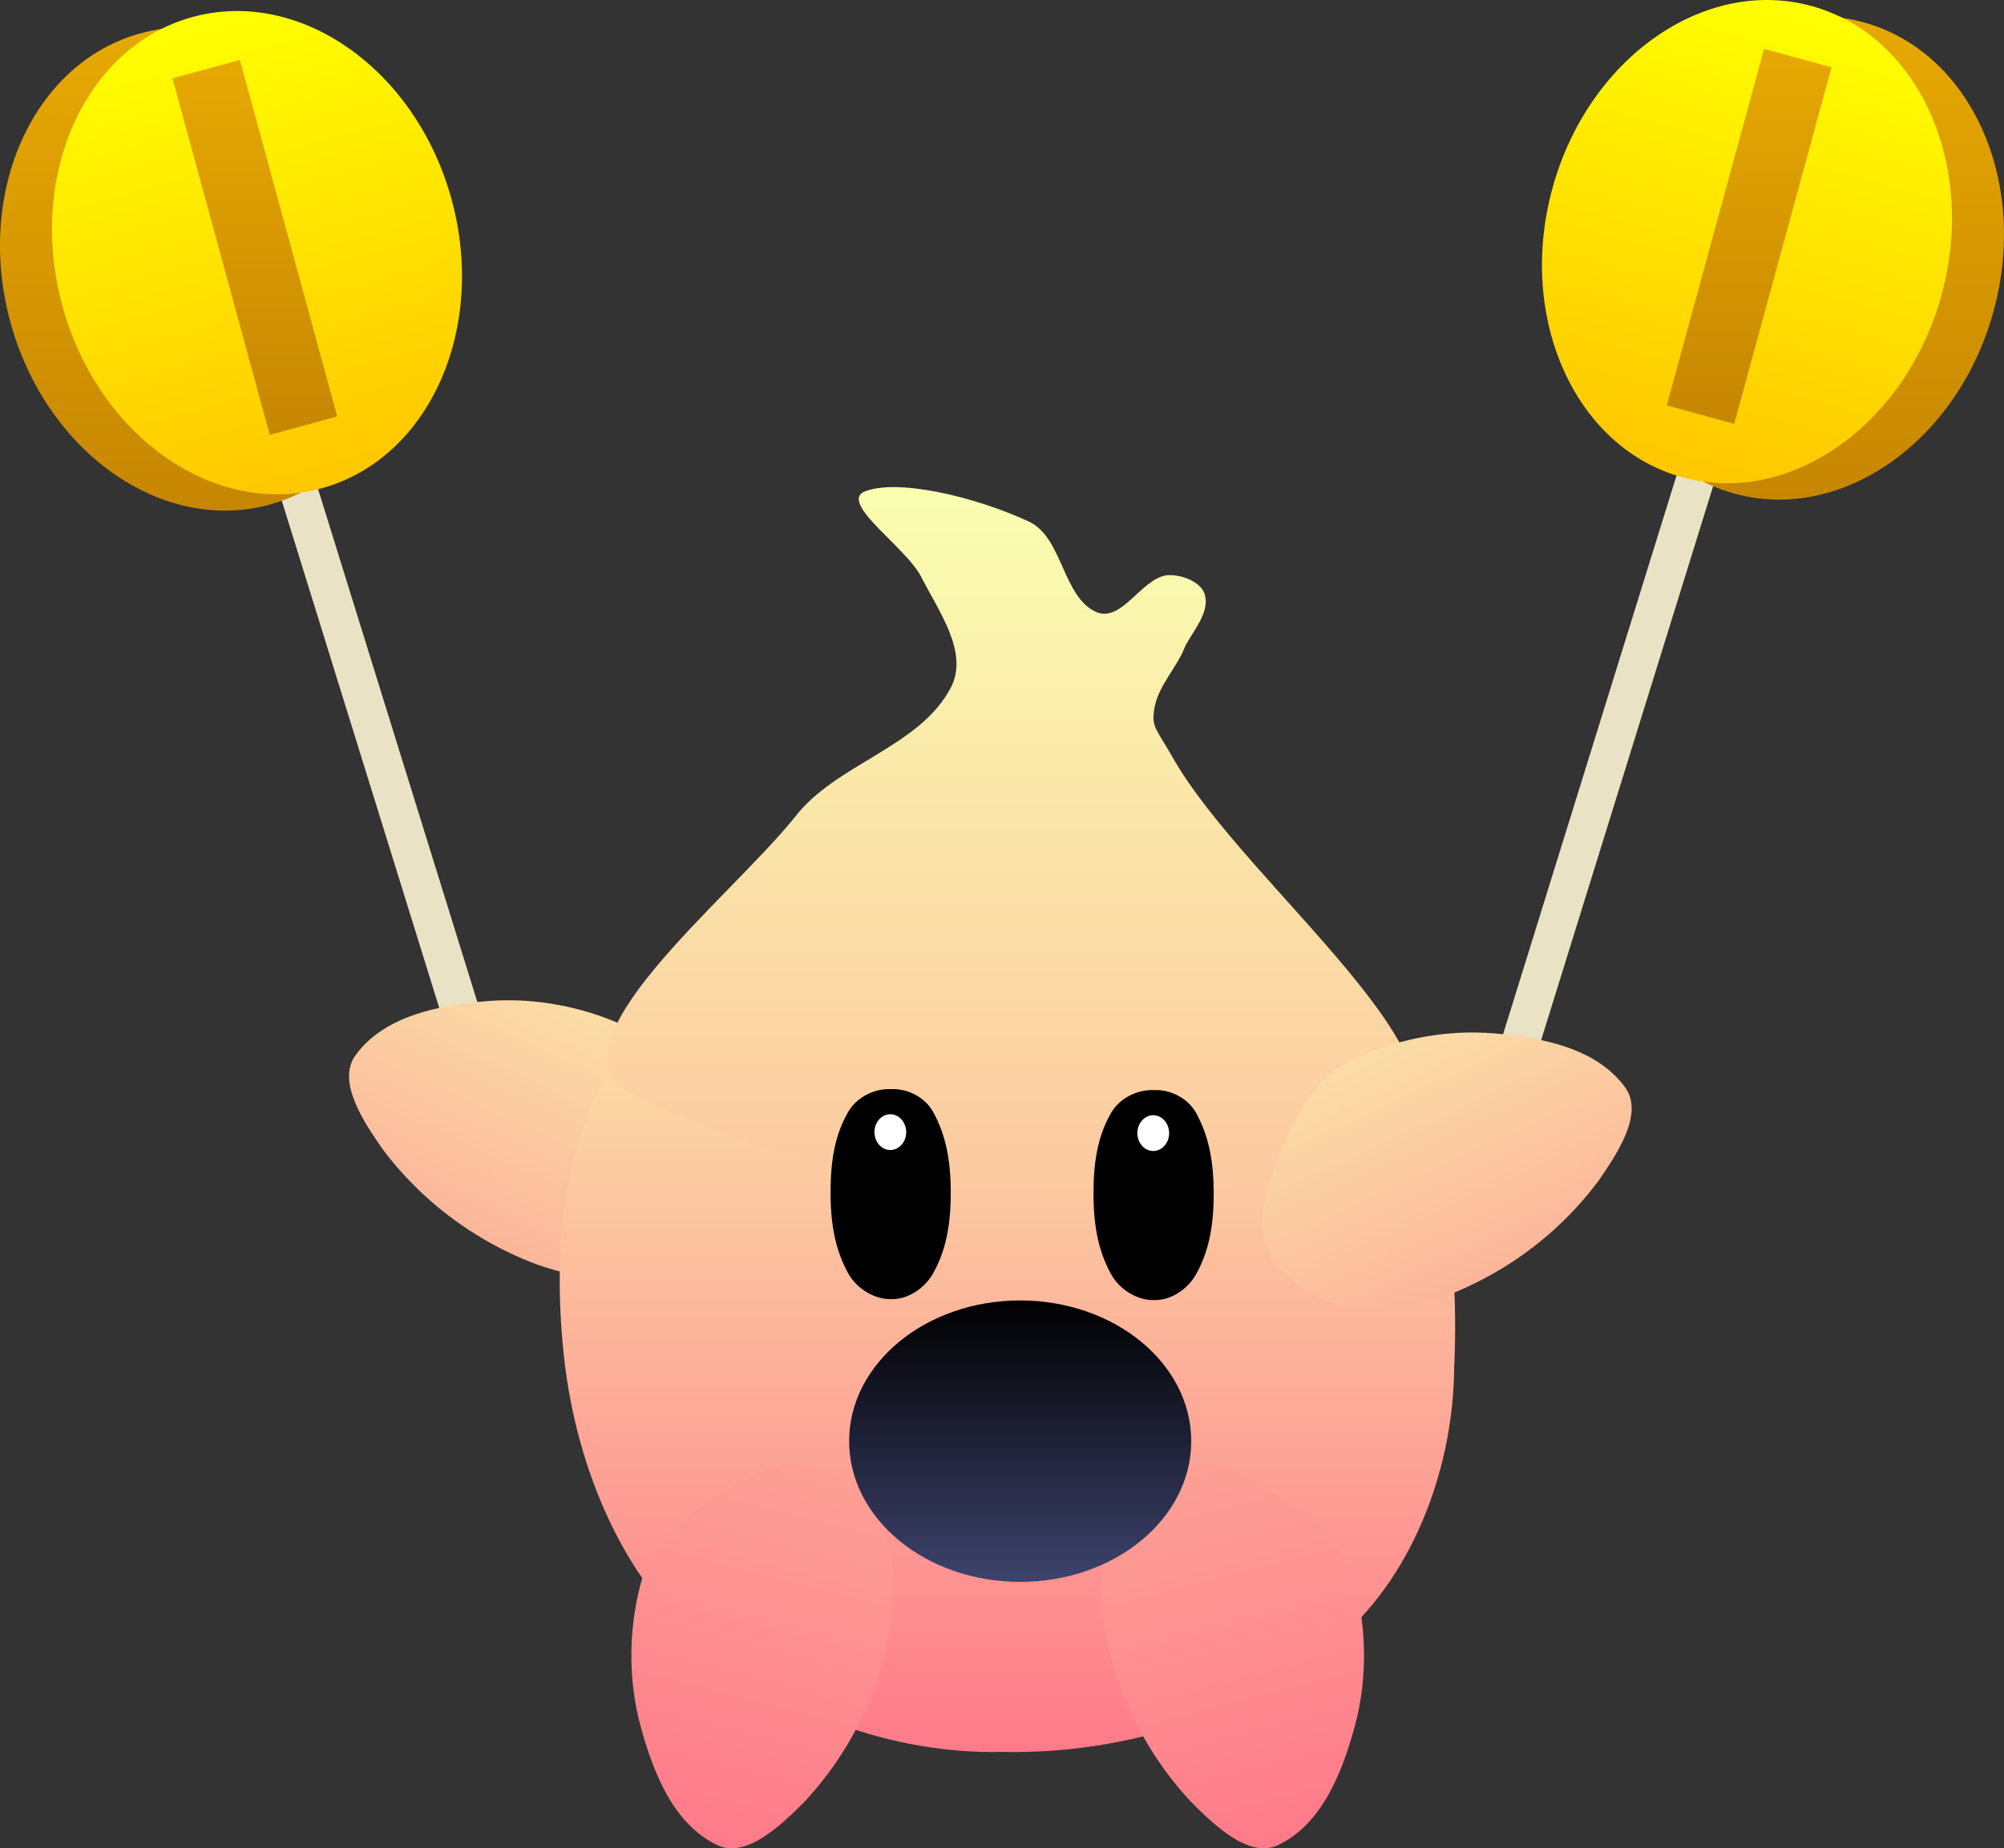 <svg version="1.1" xmlns="http://www.w3.org/2000/svg" xmlns:xlink="http://www.w3.org/1999/xlink" width="102.512" height="94.572" viewBox="0,0,102.512,94.572"><rect x="0" y="0" width="102.512" height="94.572" fill="#333333" stroke="none"/><defs><linearGradient x1="222.435" y1="188.736" x2="227.85" y2="176.903" gradientUnits="userSpaceOnUse" id="color-1"><stop offset="0" stop-color="#fcb69b"/><stop offset="1" stop-color="#fbdda6"/></linearGradient><linearGradient x1="217.067" y1="161.591" x2="217.067" y2="210.644" gradientUnits="userSpaceOnUse" id="color-2"><stop offset="0" stop-color="#faffb0"/><stop offset="1" stop-color="#ff7a8a"/></linearGradient><linearGradient x1="219.512" y1="145.922" x2="219.512" y2="182.238" gradientUnits="userSpaceOnUse" id="color-3"><stop offset="0" stop-color="#faffb0"/><stop offset="1" stop-color="#fcc8a0"/></linearGradient><linearGradient x1="243.119" y1="197.394" x2="248.103" y2="216.899" gradientUnits="userSpaceOnUse" id="color-4"><stop offset="0" stop-color="#fda095"/><stop offset="1" stop-color="#ff7a8a"/></linearGradient><linearGradient x1="235.826" y1="197.394" x2="230.842" y2="216.899" gradientUnits="userSpaceOnUse" id="color-5"><stop offset="0" stop-color="#fda095"/><stop offset="1" stop-color="#ff7a8a"/></linearGradient><linearGradient x1="255.759" y1="190.386" x2="250.344" y2="178.553" gradientUnits="userSpaceOnUse" id="color-6"><stop offset="0" stop-color="#fcb69b"/><stop offset="1" stop-color="#fbdda6"/></linearGradient><linearGradient x1="240.622" y1="187.538" x2="240.622" y2="201.938" gradientUnits="userSpaceOnUse" id="color-7"><stop offset="0" stop-color="#000000"/><stop offset="1" stop-color="#3d436d"/></linearGradient><linearGradient x1="198.923" y1="122.397" x2="198.923" y2="147.126" gradientUnits="userSpaceOnUse" id="color-8"><stop offset="0" stop-color="#e6a902"/><stop offset="1" stop-color="#c78602"/></linearGradient><linearGradient x1="198.292" y1="121.866" x2="204.873" y2="145.987" gradientUnits="userSpaceOnUse" id="color-9"><stop offset="0" stop-color="#ffff00"/><stop offset="1" stop-color="#ffc700"/></linearGradient><linearGradient x1="201.472" y1="124.063" x2="201.472" y2="143.25" gradientUnits="userSpaceOnUse" id="color-10"><stop offset="0" stop-color="#e6a902"/><stop offset="1" stop-color="#c78602"/></linearGradient><linearGradient x1="280.461" y1="121.833" x2="280.461" y2="146.562" gradientUnits="userSpaceOnUse" id="color-11"><stop offset="0" stop-color="#e6a902"/><stop offset="1" stop-color="#c78602"/></linearGradient><linearGradient x1="281.091" y1="121.302" x2="274.51" y2="145.423" gradientUnits="userSpaceOnUse" id="color-12"><stop offset="0" stop-color="#ffff00"/><stop offset="1" stop-color="#ffc700"/></linearGradient><linearGradient x1="277.911" y1="123.499" x2="277.911" y2="142.686" gradientUnits="userSpaceOnUse" id="color-13"><stop offset="0" stop-color="#e6a902"/><stop offset="1" stop-color="#c78602"/></linearGradient></defs><g transform="translate(-188.436,-120.998)"><g data-paper-data="{&quot;isPaintingLayer&quot;:true}" fill-rule="nonzero" stroke="none" stroke-linejoin="miter" stroke-miterlimit="10" stroke-dasharray="" stroke-dashoffset="0" style="mix-blend-mode: normal"><path d="M213.808,175.345l-1.862,0.578l-9.971,-32.126l1.862,-0.578z" fill="#eae2c4" stroke-width="0.65" stroke-linecap="butt"/><path d="M274.557,144.169l1.862,0.578l-9.971,32.126l-1.862,-0.578z" fill="#eae2c4" stroke-width="0.65" stroke-linecap="butt"/><path d="M220.31,186.303c-2.365,0.285 -4.705,-0.563 -6.72,-1.669c-2.188,-1.197 -4.109,-2.866 -5.59,-4.848c-0.923,-1.338 -2.355,-3.428 -1.386,-4.783c1.472,-2.051 4.345,-2.569 6.658,-2.774c2.625,-0.232 5.336,0.34 7.615,1.503c1.52,0.85 2.527,2.56 3.231,4.246c0.678,1.624 1.516,3.764 0.773,5.388c-0.743,1.624 -2.83,2.724 -4.582,2.937z" fill="url(#color-1)" stroke-width="1.065" stroke-linecap="round"/><path d="M240.472,161.616c6.918,-0.441 13.4,5.096 17.6,10.396c3.959,5.029 5.063,12.425 4.75,18.968c-0.034,4.929 -1.957,10.382 -5.737,13.736c-4.541,4.021 -11.159,6.061 -17.363,5.922c-5.649,0.139 -11.602,-2.044 -15.863,-5.922c-3.87,-3.525 -5.935,-8.981 -6.537,-13.982c-0.634,-5.394 -0.246,-11.773 3,-15.766c5.077,-6.199 12.083,-12.834 20.15,-13.352z" fill="url(#color-2)" stroke-width="0.993" stroke-linecap="round"/><path d="M235.572,150.538c-0.752,-1.501 -4.056,-3.677 -3,-4.35c1.657,-0.764 5.795,0.237 8.5,1.5c1.753,0.822 1.707,3.917 3.5,4.65c1.263,0.452 2.213,-1.655 3.5,-1.9c0.747,-0.088 1.82,0.319 2,1c0.234,0.897 -0.544,1.758 -1,2.6c-0.413,1.129 -1.433,2.059 -1.6,3.3c-0.118,0.888 0.08,0.892 1,2.5c3.679,6.432 16.265,15.943 11.25,19.2c-8.86,5.293 -28.16,3.622 -39,-2.1c-4.542,-2.398 4.918,-9.848 8.35,-14.1c2.094,-2.762 6.39,-3.582 8,-6.65c0.945,-1.802 -0.624,-3.915 -1.5,-5.65z" fill="url(#color-3)" stroke-width="1" stroke-linecap="round"/><path d="M248.841,195.932c1.73,-0.442 3.687,0.764 5.164,1.72c1.534,0.993 3.037,2.288 3.603,3.935c0.739,2.449 0.819,5.219 0.124,7.761c-0.613,2.24 -1.635,4.975 -3.915,6.058c-1.506,0.713 -3.308,-1.068 -4.46,-2.215c-1.688,-1.81 -2.988,-3.997 -3.776,-6.363c-0.73,-2.179 -1.148,-4.633 -0.447,-6.91c0.522,-1.687 1.976,-3.545 3.706,-3.987z" fill="url(#color-4)" stroke-width="1.065" stroke-linecap="round"/><path d="M233.809,199.919c0.701,2.276 0.283,4.731 -0.447,6.91c-0.788,2.366 -2.089,4.554 -3.776,6.363c-1.152,1.147 -2.954,2.928 -4.46,2.215c-2.28,-1.083 -3.301,-3.818 -3.915,-6.058c-0.695,-2.542 -0.615,-5.312 0.124,-7.761c0.566,-1.647 2.07,-2.942 3.603,-3.935c1.478,-0.956 3.434,-2.162 5.164,-1.72c1.73,0.442 3.184,2.3 3.706,3.987z" fill="url(#color-5)" stroke-width="1.065" stroke-linecap="round"/><path d="M253.301,185.015c-0.743,-1.624 0.096,-3.764 0.773,-5.388c0.704,-1.686 1.711,-3.396 3.231,-4.246c2.279,-1.163 4.99,-1.734 7.615,-1.503c2.313,0.205 5.186,0.723 6.658,2.774c0.969,1.355 -0.463,3.445 -1.386,4.783c-1.48,1.982 -3.401,3.651 -5.59,4.848c-2.014,1.106 -4.355,1.954 -6.72,1.669c-1.753,-0.213 -3.84,-1.313 -4.582,-2.937z" fill="url(#color-6)" stroke-width="1.065" stroke-linecap="round"/><g stroke-width="0.736"><path d="M247.481,176.776c0.801,-0.041 1.715,0.399 2.139,1.166c0.662,1.2 0.901,2.517 0.901,4.128c0,1.611 -0.231,2.93 -0.901,4.128c-0.451,0.804 -1.337,1.347 -2.139,1.322c-0.851,0.025 -1.771,-0.528 -2.208,-1.322c-0.662,-1.203 -0.901,-2.517 -0.901,-4.128c0,-1.611 0.215,-2.944 0.901,-4.128c0.463,-0.799 1.395,-1.207 2.208,-1.166z" fill="#000000" stroke-linecap="round"/><path d="M247.429,178.061c0.224,0 0.427,0.103 0.574,0.268c0.146,0.166 0.238,0.395 0.238,0.647c0,0.252 -0.091,0.481 -0.238,0.647c-0.147,0.165 -0.35,0.268 -0.574,0.268c-0.224,0 -0.427,-0.103 -0.574,-0.268c-0.146,-0.166 -0.238,-0.395 -0.238,-0.647c0,-0.252 0.091,-0.481 0.238,-0.647c0.147,-0.165 0.35,-0.268 0.574,-0.268z" fill="#ffffff" stroke-linecap="butt"/></g><g stroke-width="0.736"><path d="M234.031,176.726c0.801,-0.041 1.715,0.399 2.139,1.166c0.662,1.2 0.901,2.517 0.901,4.128c0,1.611 -0.231,2.93 -0.901,4.128c-0.451,0.804 -1.337,1.347 -2.139,1.322c-0.851,0.025 -1.771,-0.528 -2.208,-1.322c-0.662,-1.203 -0.901,-2.517 -0.901,-4.128c0,-1.611 0.215,-2.944 0.901,-4.128c0.463,-0.799 1.395,-1.207 2.208,-1.166z" fill="#000000" stroke-linecap="round"/><path d="M233.979,178.011c0.224,0 0.427,0.103 0.574,0.268c0.146,0.166 0.238,0.395 0.238,0.647c0,0.252 -0.091,0.481 -0.238,0.647c-0.147,0.165 -0.35,0.268 -0.574,0.268c-0.224,0 -0.427,-0.103 -0.574,-0.268c-0.146,-0.166 -0.238,-0.395 -0.238,-0.647c0,-0.252 0.091,-0.481 0.238,-0.647c0.147,-0.165 0.35,-0.268 0.574,-0.268z" fill="#ffffff" stroke-linecap="butt"/></g><path d="M240.622,187.538c2.414,0 4.602,0.807 6.186,2.11c1.584,1.304 2.564,3.104 2.564,5.09c0,1.986 -0.98,3.786 -2.564,5.09c-1.584,1.303 -3.772,2.11 -6.186,2.11c-2.414,0 -4.602,-0.807 -6.186,-2.11c-1.584,-1.304 -2.564,-3.104 -2.564,-5.09c0,-1.986 0.98,-3.786 2.564,-5.09c1.584,-1.303 3.772,-2.11 6.186,-2.11z" fill="url(#color-7)" stroke-width="1" stroke-linecap="butt"/><g data-paper-data="{&quot;index&quot;:null}" stroke-linecap="butt"><path d="M203.634,124.316c2.398,1.691 4.336,4.402 5.244,7.729c0.908,3.327 0.615,6.647 -0.592,9.322c-1.207,2.675 -3.326,4.706 -6.073,5.455c-2.747,0.749 -5.604,0.077 -8.002,-1.615c-2.398,-1.691 -4.336,-4.402 -5.244,-7.729c-0.908,-3.328 -0.615,-6.647 0.592,-9.322c1.207,-2.675 3.326,-4.706 6.073,-5.455c2.747,-0.749 5.604,-0.077 8.002,1.615z" data-paper-data="{&quot;origPos&quot;:null}" fill="url(#color-8)" stroke-width="0.44"/><path d="M206.294,123.481c2.398,1.691 4.336,4.402 5.244,7.729c0.908,3.327 0.615,6.647 -0.592,9.322c-1.207,2.675 -3.326,4.706 -6.073,5.455c-2.747,0.749 -5.604,0.077 -8.002,-1.615c-2.398,-1.691 -4.336,-4.402 -5.244,-7.729c-0.908,-3.328 -0.615,-6.647 0.592,-9.322c1.207,-2.675 3.326,-4.706 6.073,-5.455c2.747,-0.749 5.604,-0.077 8.002,1.615z" data-paper-data="{&quot;origPos&quot;:null}" fill="url(#color-9)" stroke-width="0.44"/><path d="M205.687,142.308l-3.451,0.942l-4.978,-18.245l3.451,-0.942z" data-paper-data="{&quot;origPos&quot;:null}" fill="url(#color-10)" stroke-width="0.598"/></g><g stroke-linecap="butt"><path d="M283.751,122.137c2.747,0.749 4.867,2.78 6.073,5.455c1.207,2.675 1.5,5.994 0.592,9.322c-0.908,3.327 -2.846,6.038 -5.244,7.729c-2.398,1.692 -5.255,2.364 -8.002,1.615c-2.747,-0.749 -4.867,-2.78 -6.073,-5.455c-1.207,-2.675 -1.5,-5.994 -0.592,-9.322c0.908,-3.328 2.846,-6.038 5.244,-7.729c2.398,-1.692 5.255,-2.364 8.002,-1.615z" data-paper-data="{&quot;origPos&quot;:null}" fill="url(#color-11)" stroke-width="0.44"/><path d="M281.091,121.302c2.747,0.749 4.867,2.78 6.073,5.455c1.207,2.675 1.5,5.994 0.592,9.322c-0.908,3.327 -2.846,6.038 -5.244,7.729c-2.398,1.692 -5.255,2.364 -8.002,1.615c-2.747,-0.749 -4.867,-2.78 -6.073,-5.455c-1.207,-2.675 -1.5,-5.994 -0.592,-9.322c0.908,-3.328 2.846,-6.038 5.244,-7.729c2.398,-1.692 5.255,-2.364 8.002,-1.615z" data-paper-data="{&quot;origPos&quot;:null}" fill="url(#color-12)" stroke-width="0.44"/><path d="M278.675,123.499l3.451,0.942l-4.978,18.245l-3.451,-0.942z" data-paper-data="{&quot;origPos&quot;:null}" fill="url(#color-13)" stroke-width="0.598"/></g></g></g></svg>